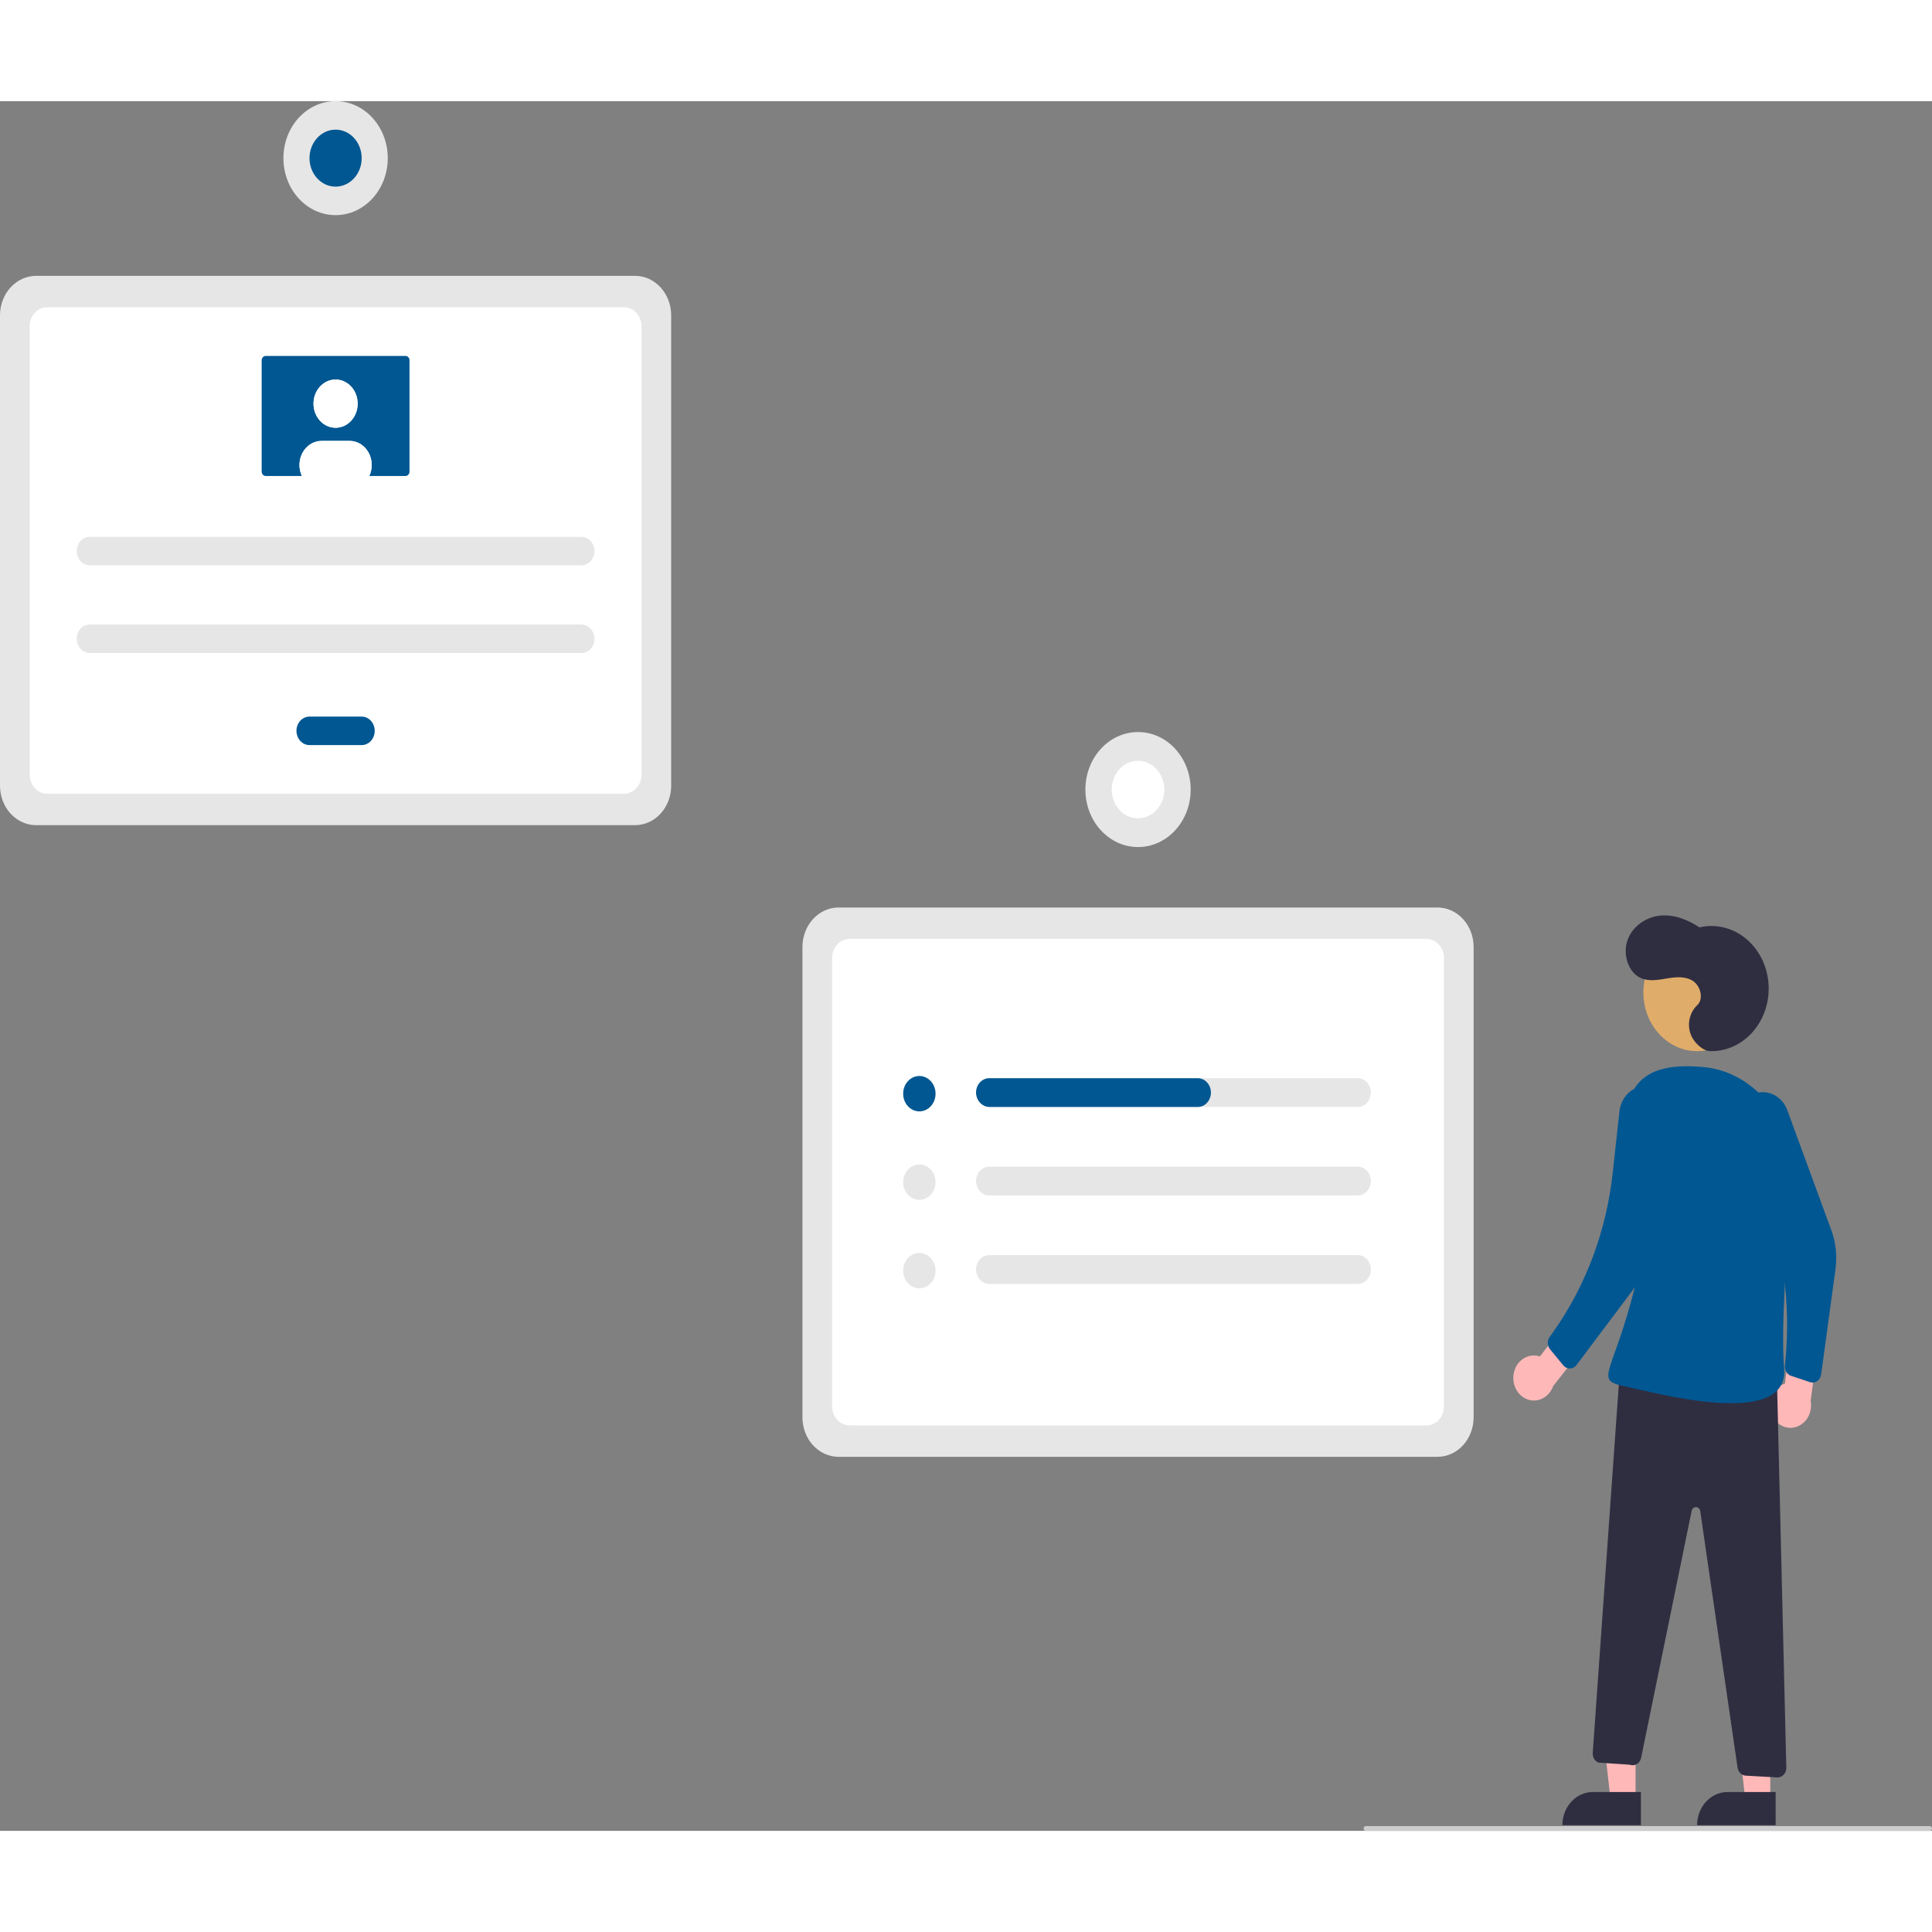 <svg width="200" height="200" viewBox="0 0 382 342" fill="none" xmlns="http://www.w3.org/2000/svg">
<rect x="0" y="0" width="382" height="342" fill="#808080" stroke="none"/>
<g clip-path="url(#clip0_2_2)">
<path d="M284.235 268.047H165.793C163.902 268.044 162.089 267.223 160.752 265.762C159.415 264.301 158.663 262.321 158.661 260.255V167.226C158.663 165.16 159.415 163.179 160.752 161.719C162.089 160.258 163.902 159.436 165.793 159.434H284.235C286.126 159.436 287.939 160.258 289.276 161.719C290.613 163.179 291.365 165.16 291.368 167.226V260.255C291.365 262.321 290.613 264.301 289.276 265.762C287.939 267.223 286.126 268.044 284.235 268.047Z" fill="#E6E6E6"/>
<path d="M167.982 261.835H282.046C282.963 261.835 283.842 261.437 284.491 260.729C285.139 260.02 285.504 259.059 285.504 258.058V169.423C285.504 168.421 285.139 167.46 284.491 166.752C283.842 166.043 282.963 165.645 282.046 165.645H167.982C167.065 165.645 166.186 166.043 165.537 166.752C164.889 167.46 164.524 168.421 164.524 169.423V258.058C164.524 259.059 164.889 260.02 165.537 260.729C166.186 261.437 167.065 261.835 167.982 261.835Z" fill="white"/>
<path d="M125.574 143.154H7.132C5.241 143.151 3.429 142.33 2.091 140.869C0.754 139.408 0.002 137.428 0 135.362V42.333C0.002 40.267 0.754 38.287 2.091 36.826C3.429 35.365 5.241 34.544 7.132 34.541H125.574C127.465 34.544 129.278 35.365 130.615 36.826C131.952 38.287 132.705 40.267 132.707 42.333V135.362C132.705 137.428 131.952 139.408 130.615 140.869C129.278 142.33 127.465 143.151 125.574 143.154Z" fill="#E6E6E6"/>
<path d="M9.322 136.943H123.385C124.302 136.943 125.182 136.545 125.83 135.836C126.479 135.128 126.843 134.167 126.843 133.165V44.53C126.843 43.528 126.479 42.567 125.83 41.859C125.182 41.15 124.302 40.752 123.385 40.752H9.322C8.405 40.752 7.525 41.15 6.876 41.859C6.228 42.567 5.864 43.528 5.864 44.53V133.165C5.864 134.167 6.228 135.128 6.876 135.836C7.525 136.545 8.405 136.943 9.322 136.943Z" fill="white"/>
<path d="M268.449 193.186H195.59C195.248 193.186 194.91 193.259 194.594 193.402C194.279 193.545 193.992 193.754 193.75 194.018C193.508 194.282 193.317 194.595 193.186 194.94C193.055 195.285 192.988 195.655 192.988 196.028C192.988 196.402 193.055 196.771 193.186 197.116C193.317 197.461 193.508 197.774 193.75 198.038C193.992 198.302 194.279 198.512 194.594 198.654C194.91 198.797 195.248 198.871 195.59 198.871H268.449C269.14 198.871 269.801 198.571 270.289 198.038C270.777 197.505 271.052 196.782 271.052 196.028C271.052 195.274 270.777 194.551 270.289 194.018C269.801 193.485 269.14 193.186 268.449 193.186Z" fill="#E6E6E6"/>
<path d="M195.59 210.679C195.248 210.679 194.91 210.752 194.594 210.895C194.279 211.038 193.992 211.247 193.75 211.511C193.508 211.775 193.317 212.089 193.186 212.434C193.055 212.779 192.988 213.148 192.988 213.522C192.988 213.895 193.055 214.264 193.186 214.609C193.317 214.954 193.508 215.268 193.75 215.532C193.992 215.796 194.279 216.005 194.594 216.148C194.91 216.291 195.248 216.364 195.59 216.364H268.449C269.14 216.364 269.801 216.065 270.289 215.532C270.777 214.998 271.052 214.275 271.052 213.522C271.052 212.768 270.777 212.045 270.289 211.511C269.801 210.978 269.14 210.679 268.449 210.679H195.59Z" fill="#E6E6E6"/>
<path d="M195.59 228.172C194.9 228.172 194.238 228.472 193.75 229.005C193.262 229.538 192.988 230.261 192.988 231.015C192.988 231.769 193.262 232.492 193.75 233.025C194.238 233.558 194.9 233.858 195.59 233.858H268.449C269.14 233.858 269.801 233.558 270.289 233.025C270.777 232.492 271.052 231.769 271.052 231.015C271.052 230.261 270.777 229.538 270.289 229.005C269.801 228.472 269.14 228.172 268.449 228.172H195.59Z" fill="#E6E6E6"/>
<path d="M181.779 199.746C183.548 199.746 184.981 198.179 184.981 196.247C184.981 194.315 183.548 192.748 181.779 192.748C180.01 192.748 178.576 194.315 178.576 196.247C178.576 198.179 180.01 199.746 181.779 199.746Z" fill="#005792"/>
<path d="M181.779 217.239C183.548 217.239 184.981 215.672 184.981 213.74C184.981 211.808 183.548 210.242 181.779 210.242C180.01 210.242 178.576 211.808 178.576 213.74C178.576 215.672 180.01 217.239 181.779 217.239Z" fill="#E6E6E6"/>
<path d="M181.779 234.732C183.548 234.732 184.981 233.166 184.981 231.233C184.981 229.301 183.548 227.735 181.779 227.735C180.01 227.735 178.576 229.301 178.576 231.233C178.576 233.166 180.01 234.732 181.779 234.732Z" fill="#E6E6E6"/>
<path d="M239.426 196.028C239.426 196.402 239.358 196.771 239.228 197.116C239.097 197.461 238.905 197.774 238.664 198.038C238.422 198.302 238.135 198.512 237.819 198.654C237.504 198.797 237.165 198.871 236.824 198.871H195.684C195.041 198.881 194.417 198.637 193.925 198.184C193.434 197.731 193.109 197.1 193.01 196.406C192.962 196.004 192.992 195.596 193.1 195.209C193.207 194.821 193.389 194.463 193.633 194.158C193.877 193.853 194.178 193.609 194.515 193.441C194.853 193.273 195.219 193.186 195.59 193.186H236.824C237.514 193.186 238.176 193.485 238.664 194.018C239.152 194.551 239.426 195.274 239.426 196.028Z" fill="#005792"/>
<path d="M225.014 147.484C230.763 147.484 235.423 142.393 235.423 136.114C235.423 129.834 230.763 124.743 225.014 124.743C219.266 124.743 214.606 129.834 214.606 136.114C214.606 142.393 219.266 147.484 225.014 147.484Z" fill="#E6E6E6"/>
<path d="M230.151 137.024C230.611 133.925 228.685 131.005 225.848 130.502C223.011 129.999 220.337 132.104 219.877 135.203C219.417 138.302 221.343 141.223 224.18 141.726C227.017 142.229 229.691 140.124 230.151 137.024Z" fill="white"/>
<path d="M17.754 86.146C17.07 86.146 16.414 86.443 15.93 86.971C15.447 87.5 15.175 88.216 15.175 88.963C15.175 89.711 15.447 90.427 15.93 90.956C16.414 91.484 17.07 91.781 17.754 91.781H114.953C115.637 91.781 116.293 91.484 116.777 90.956C117.26 90.427 117.532 89.711 117.532 88.963C117.532 88.216 117.26 87.5 116.777 86.971C116.293 86.443 115.637 86.146 114.953 86.146H17.754Z" fill="#E6E6E6"/>
<path d="M17.754 103.483C17.07 103.483 16.414 103.779 15.93 104.308C15.447 104.836 15.175 105.553 15.175 106.3C15.175 107.047 15.447 107.763 15.93 108.292C16.414 108.82 17.07 109.117 17.754 109.117H114.953C115.637 109.117 116.293 108.82 116.777 108.292C117.26 107.763 117.532 107.047 117.532 106.3C117.532 105.553 117.26 104.836 116.777 104.308C116.293 103.779 115.637 103.483 114.953 103.483H17.754Z" fill="#E6E6E6"/>
<path d="M61.196 121.686C60.512 121.686 59.856 121.982 59.372 122.511C58.889 123.039 58.617 123.756 58.617 124.503C58.617 125.25 58.889 125.967 59.372 126.495C59.856 127.023 60.512 127.32 61.196 127.32H71.511C72.195 127.32 72.851 127.023 73.334 126.495C73.818 125.967 74.09 125.25 74.09 124.503C74.09 123.756 73.818 123.039 73.334 122.511C72.851 121.982 72.195 121.686 71.511 121.686H61.196Z" fill="#005792"/>
<path d="M52.531 50.375C52.321 50.375 52.119 50.467 51.97 50.629C51.822 50.791 51.738 51.012 51.738 51.242V73.246C51.738 73.475 51.822 73.696 51.97 73.858C52.119 74.021 52.321 74.112 52.531 74.112H80.175C80.386 74.112 80.588 74.021 80.736 73.858C80.885 73.696 80.969 73.475 80.969 73.246V51.242C80.969 51.012 80.885 50.791 80.736 50.629C80.588 50.467 80.386 50.375 80.175 50.375L52.531 50.375Z" fill="#005792"/>
<path d="M66.353 64.578C68.764 64.578 70.717 62.443 70.717 59.81C70.717 57.177 68.764 55.043 66.353 55.043C63.943 55.043 61.989 57.177 61.989 59.81C61.989 62.443 63.943 64.578 66.353 64.578Z" fill="white"/>
<path d="M73.495 71.945C73.496 72.699 73.333 73.442 73.019 74.112H59.688C59.349 73.386 59.185 72.576 59.214 71.76C59.243 70.945 59.463 70.151 59.854 69.455C60.244 68.759 60.791 68.184 61.443 67.786C62.095 67.387 62.829 67.178 63.576 67.178H69.13C70.287 67.177 71.397 67.679 72.215 68.572C73.034 69.465 73.494 70.676 73.495 71.94V71.945Z" fill="white"/>
<path d="M66.353 64.578C68.764 64.578 70.717 62.443 70.717 59.81C70.717 57.177 68.764 55.043 66.353 55.043C63.943 55.043 61.989 57.177 61.989 59.81C61.989 62.443 63.943 64.578 66.353 64.578Z" fill="white"/>
<path d="M73.495 71.945C73.496 72.699 73.333 73.442 73.019 74.112H59.688C59.349 73.386 59.185 72.576 59.214 71.76C59.243 70.945 59.463 70.151 59.854 69.455C60.244 68.759 60.791 68.184 61.443 67.786C62.095 67.387 62.829 67.178 63.576 67.178H69.13C70.287 67.177 71.397 67.679 72.215 68.572C73.034 69.465 73.494 70.676 73.495 71.94V71.945Z" fill="white"/>
<path d="M66.353 22.537C72.05 22.537 76.668 17.492 76.668 11.269C76.668 5.045 72.05 0 66.353 0C60.657 0 56.038 5.045 56.038 11.269C56.038 17.492 60.657 22.537 66.353 22.537Z" fill="#E6E6E6"/>
<path d="M66.353 16.903C69.202 16.903 71.511 14.38 71.511 11.269C71.511 8.157 69.202 5.634 66.353 5.634C63.505 5.634 61.196 8.157 61.196 11.269C61.196 14.38 63.505 16.903 66.353 16.903Z" fill="#005792"/>
<path d="M323.389 335.868L318.447 335.867L316.097 315.044L323.391 315.045L323.389 335.868Z" fill="#FFB8B8"/>
<path d="M314.917 334.325H324.448V340.881H308.917C308.917 340.02 309.072 339.167 309.373 338.372C309.675 337.576 310.117 336.854 310.674 336.245C311.231 335.636 311.893 335.153 312.621 334.824C313.349 334.495 314.129 334.325 314.917 334.325Z" fill="#2F2E41"/>
<path d="M350.026 335.868L345.084 335.867L342.734 315.044L350.028 315.045L350.026 335.868Z" fill="#FFB8B8"/>
<path d="M341.554 334.325H351.085V340.881H335.554C335.554 340.02 335.709 339.167 336.01 338.372C336.312 337.576 336.754 336.854 337.311 336.245C337.868 335.636 338.53 335.153 339.258 334.824C339.986 334.495 340.766 334.325 341.554 334.325Z" fill="#2F2E41"/>
<path d="M335.553 187.836C341.417 187.836 346.17 182.643 346.17 176.238C346.17 169.832 341.417 164.639 335.553 164.639C329.69 164.639 324.936 169.832 324.936 176.238C324.936 182.643 329.69 187.836 335.553 187.836Z" fill="#E0AC69"/>
<path d="M299.25 251.878C299.324 251.236 299.527 250.619 299.842 250.072C300.158 249.524 300.58 249.059 301.079 248.709C301.577 248.358 302.14 248.132 302.727 248.045C303.314 247.958 303.912 248.012 304.477 248.205L310.411 240.435L315.613 243.222L307.092 254.066C306.733 255.083 306.045 255.921 305.159 256.421C304.272 256.92 303.248 257.047 302.282 256.778C301.315 256.508 300.473 255.86 299.914 254.957C299.355 254.054 299.119 252.959 299.25 251.878Z" fill="#FFB8B8"/>
<path d="M350.316 259.737C350.063 259.152 349.931 258.513 349.928 257.865C349.926 257.218 350.054 256.578 350.302 255.99C350.551 255.403 350.914 254.882 351.367 254.464C351.82 254.046 352.351 253.742 352.923 253.573L354.114 243.538L359.873 242.842L358.008 256.987C358.205 258.056 358.035 259.166 357.533 260.107C357.03 261.049 356.228 261.756 355.28 262.095C354.332 262.434 353.303 262.381 352.388 261.946C351.473 261.512 350.736 260.726 350.316 259.737Z" fill="#FFB8B8"/>
<path d="M344.426 198.145C344.991 197.353 345.737 196.738 346.588 196.361C347.44 195.985 348.368 195.86 349.278 196.001C350.187 196.141 351.047 196.541 351.77 197.161C352.493 197.78 353.054 198.597 353.396 199.529L362.098 223.253C362.987 225.678 363.271 228.317 362.92 230.901L360.085 251.753C360.048 252.022 359.959 252.28 359.823 252.508C359.687 252.735 359.508 252.929 359.297 253.074C359.087 253.219 358.85 253.312 358.603 253.348C358.356 253.384 358.105 253.361 357.867 253.282L354.133 252.029C353.746 251.899 353.413 251.625 353.192 251.255C352.971 250.885 352.876 250.442 352.923 250.003C354.241 237.726 352.499 225.289 347.881 214.004L343.779 203.98C343.392 203.035 343.248 201.992 343.362 200.964C343.476 199.936 343.844 198.962 344.426 198.145Z" fill="#005792"/>
<path d="M338.138 187.836C339.736 187.873 341.323 187.541 342.795 186.861C344.267 186.181 345.591 185.168 346.679 183.89C347.768 182.611 348.596 181.095 349.11 179.442C349.623 177.788 349.811 176.035 349.66 174.297C349.509 172.558 349.024 170.875 348.235 169.356C347.446 167.838 346.372 166.519 345.083 165.486C343.795 164.453 342.32 163.73 340.758 163.364C339.195 162.998 337.579 162.997 336.016 163.362C333.681 161.814 330.967 160.772 328.246 161.037C325.525 161.302 322.835 163.066 321.817 165.835C320.8 168.605 321.893 172.255 324.423 173.38C326.044 174.102 327.876 173.752 329.607 173.461C331.337 173.17 333.225 172.98 334.732 173.956C336.238 174.931 336.915 177.547 335.566 178.767C334.851 179.439 334.34 180.333 334.102 181.331C333.864 182.328 333.91 183.381 334.233 184.349C334.911 186.264 336.761 187.803 338.138 187.836Z" fill="#2F2E41"/>
<path d="M351.311 251.42L353.194 329.498C353.201 329.758 353.157 330.017 353.068 330.258C352.978 330.5 352.844 330.718 352.673 330.9C352.503 331.082 352.3 331.223 352.077 331.315C351.854 331.407 351.616 331.447 351.378 331.434L345.174 331.088C344.778 331.066 344.401 330.896 344.106 330.607C343.811 330.317 343.616 329.926 343.554 329.498L336.175 278.786C336.143 278.569 336.043 278.371 335.892 278.226C335.742 278.081 335.549 277.997 335.348 277.991C335.147 277.984 334.95 278.054 334.791 278.188C334.632 278.323 334.521 278.514 334.477 278.729L324.489 327.555C324.435 327.816 324.332 328.062 324.185 328.276C324.038 328.49 323.851 328.668 323.637 328.797C323.423 328.926 323.186 329.004 322.942 329.026C322.698 329.048 322.453 329.013 322.222 328.923L316.065 328.512C315.709 328.374 315.404 328.112 315.197 327.766C314.99 327.421 314.892 327.01 314.919 326.598L320.294 250.681L351.311 251.42Z" fill="#2F2E41"/>
<path d="M354.333 214.335C355.372 202.504 347.409 191.802 336.556 190.96C331.88 190.597 324.62 190.467 322.227 197.163C315.017 217.334 327.638 216.844 323.29 234.319C318.941 251.795 315.101 252.797 321.067 254.059C327.033 255.321 353.862 262.77 352.76 250.47C352.083 242.909 353.297 226.138 354.333 214.335Z" fill="#005792"/>
<path d="M323.503 195.112C324.36 194.749 325.289 194.64 326.197 194.795C327.105 194.951 327.959 195.365 328.673 195.996C329.388 196.627 329.937 197.453 330.266 198.391C330.595 199.328 330.692 200.343 330.547 201.335L327.158 224.47C326.578 228.426 325.047 232.142 322.721 235.24L311.715 249.89C311.557 250.1 311.36 250.271 311.136 250.39C310.912 250.509 310.667 250.574 310.418 250.58C310.169 250.586 309.922 250.534 309.694 250.426C309.465 250.318 309.26 250.158 309.094 249.956L306.48 246.784C306.209 246.456 306.052 246.034 306.037 245.593C306.021 245.151 306.148 244.717 306.395 244.367L307.165 243.276C313.567 234.199 317.606 223.402 318.855 212.024L320.202 199.754C320.315 198.725 320.682 197.75 321.264 196.933C321.845 196.115 322.619 195.485 323.503 195.112Z" fill="#005792"/>
<path d="M381.568 342H270.042C269.928 342 269.818 341.95 269.737 341.862C269.656 341.773 269.61 341.653 269.61 341.528C269.61 341.402 269.656 341.282 269.737 341.194C269.818 341.105 269.928 341.056 270.042 341.056H381.568C381.682 341.056 381.792 341.105 381.873 341.194C381.955 341.282 382 341.402 382 341.528C382 341.653 381.955 341.773 381.873 341.862C381.792 341.95 381.682 342 381.568 342Z" fill="#CCCCCC"/>
</g>
<defs>
<clipPath id="clip0_2_2">
<rect width="382" height="342" fill="white"/>
</clipPath>
</defs>
</svg>



